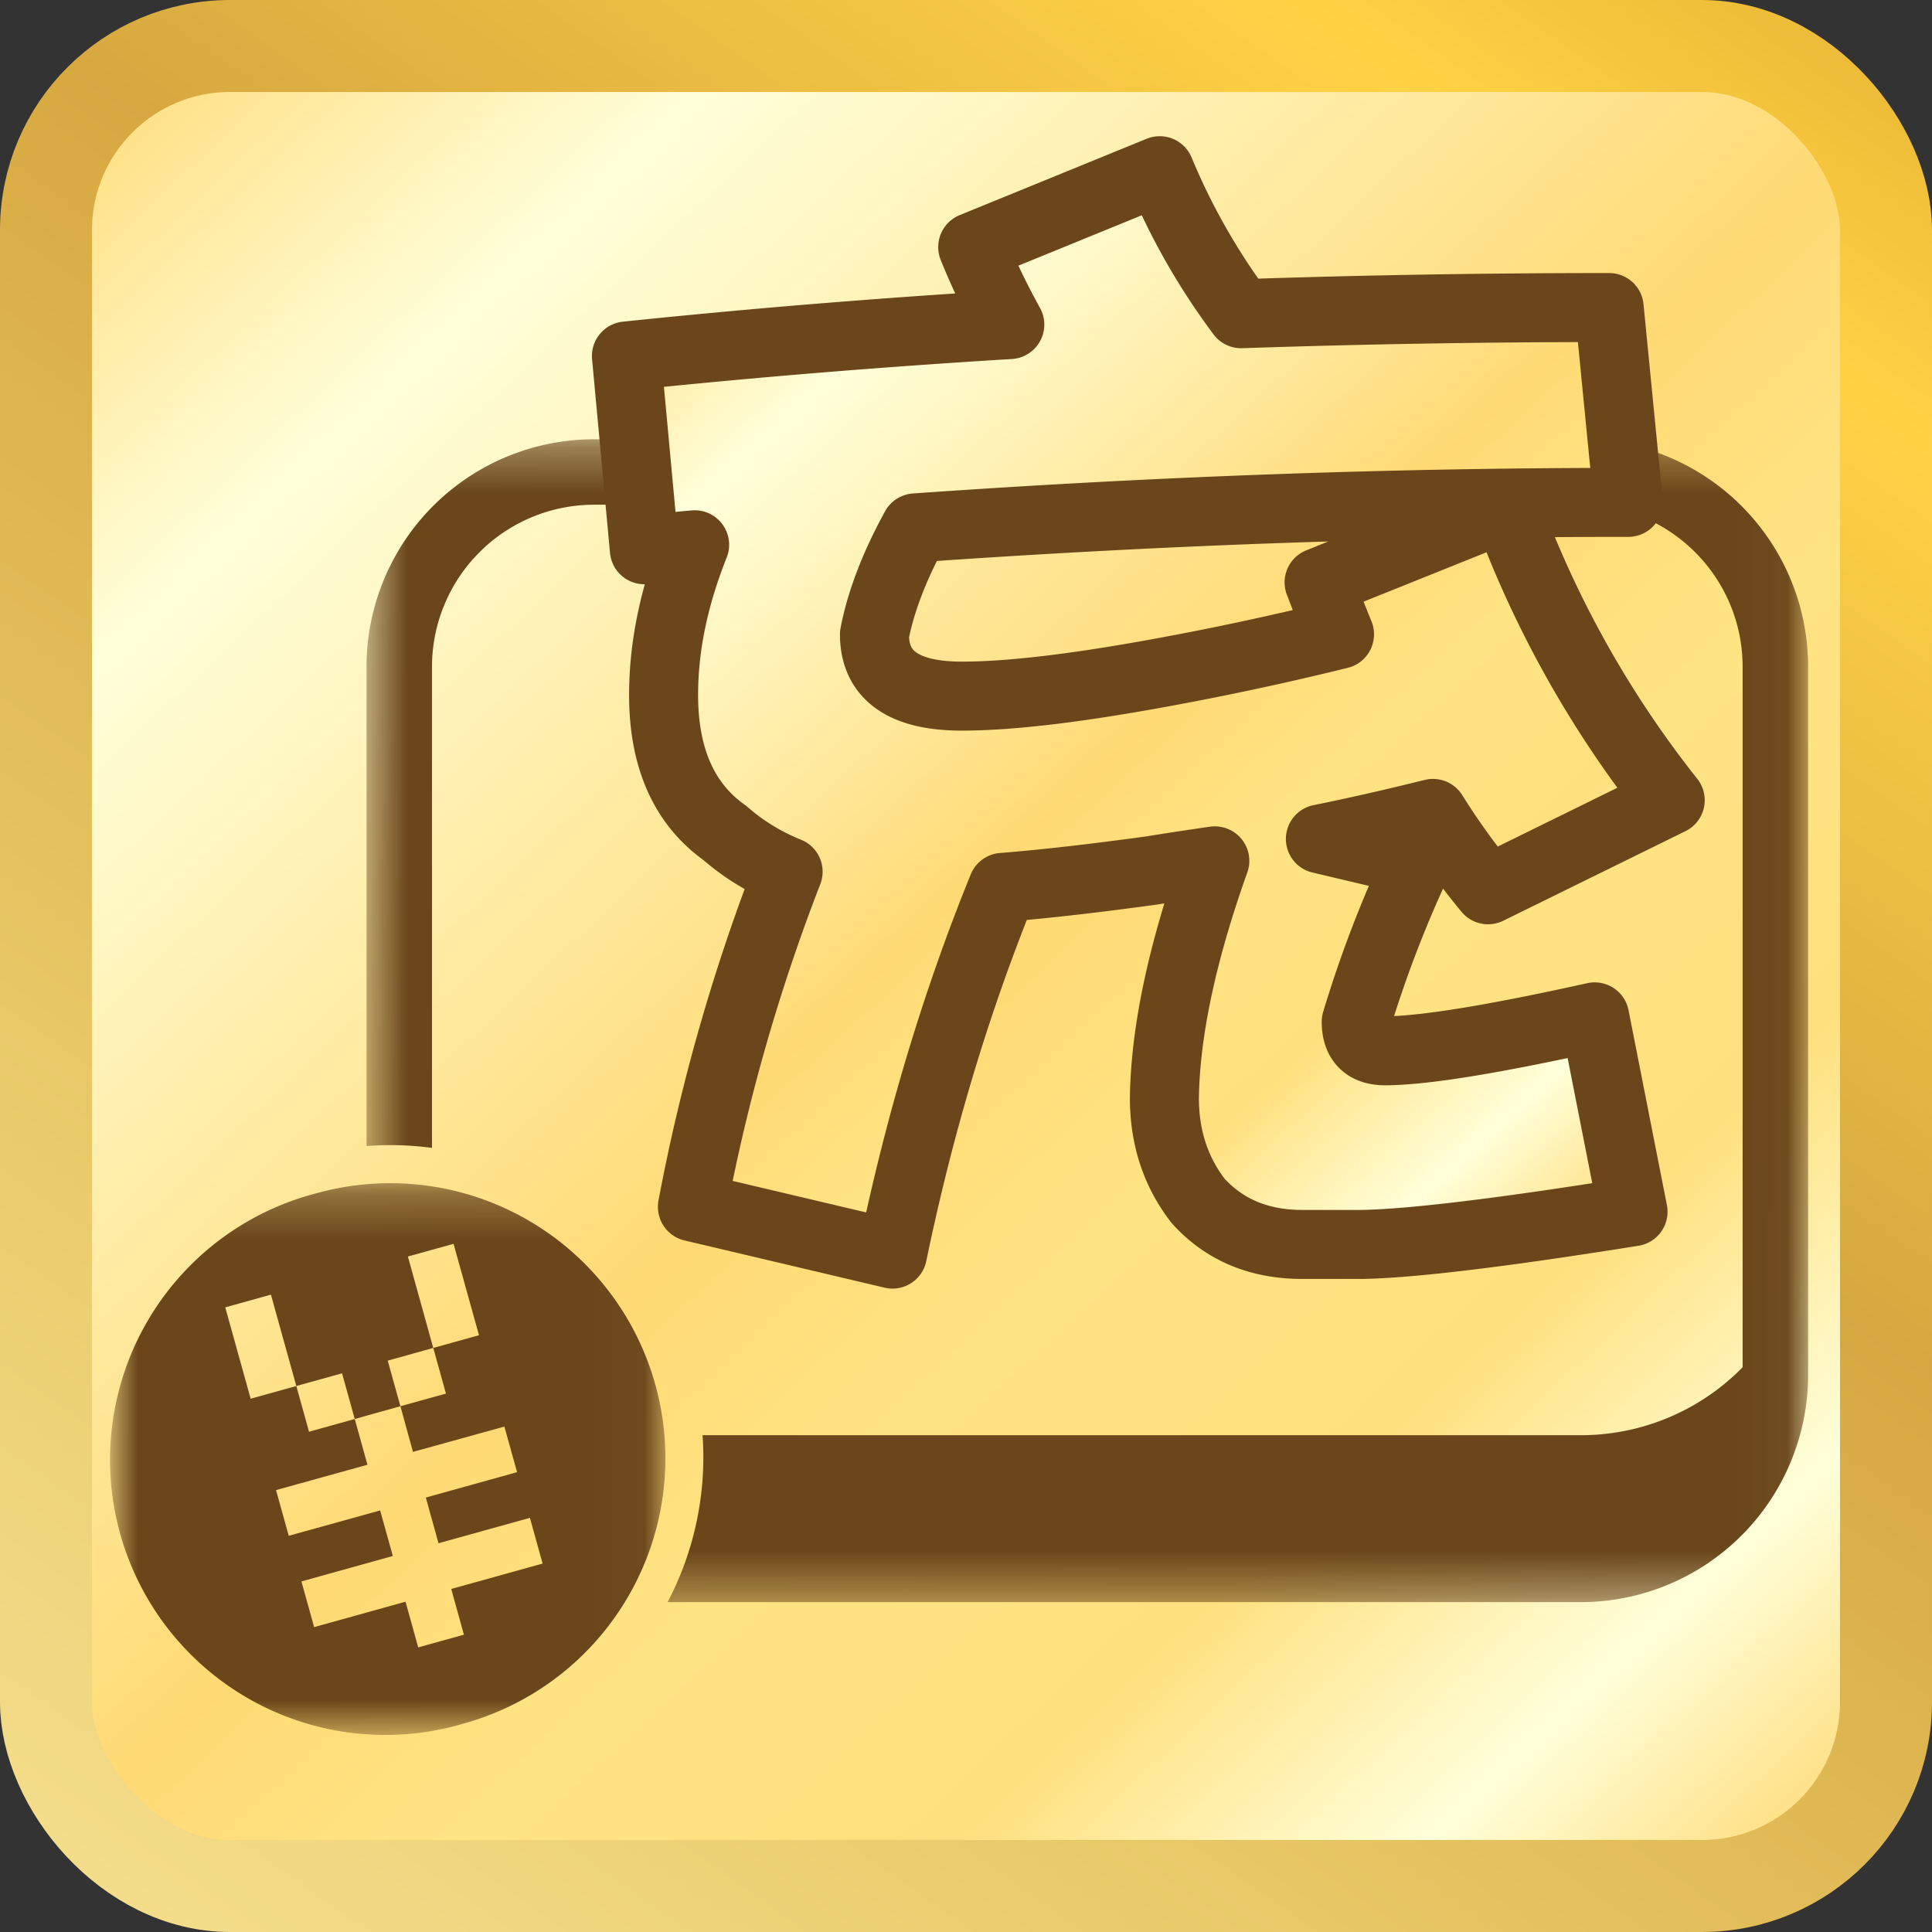 <svg width="42" height="42" viewBox="0 0 42 42" xmlns="http://www.w3.org/2000/svg" xmlns:xlink="http://www.w3.org/1999/xlink">
    <rect x="0" y="0" width="42" height="42" fill="#333333" stroke="none"/>
    <defs>
        <linearGradient x1="0%" y1="0%" x2="117.414%" y2="124.769%" id="b">
            <stop stop-color="#FFDA74" offset="0%"/>
            <stop stop-color="#FFFFDA" offset="14.894%"/>
            <stop stop-color="#FFDA74" offset="41.674%"/>
            <stop stop-color="#FFE484" offset="50.501%"/>
            <stop stop-color="#FFE07E" offset="61.58%"/>
            <stop stop-color="#FFFFDA" offset="72.027%"/>
            <stop stop-color="#FFDA74" offset="81.07%"/>
            <stop stop-color="#FFE484" offset="93.02%"/>
            <stop stop-color="#FFFDC4" offset="100%"/>
        </linearGradient>
        <linearGradient x1="103.43%" y1="-30.777%" x2="1.499%" y2="113.859%" id="a">
            <stop stop-color="#CC9321" offset="0%"/>
            <stop stop-color="#FFD244" offset="24.057%"/>
            <stop stop-color="#D7A840" offset="47.57%"/>
            <stop stop-color="#EACC6C" offset="76.696%"/>
            <stop stop-color="#F7E396" offset="100%"/>
        </linearGradient>
        <linearGradient x1="3.595%" y1="0%" x2="112.568%" y2="124.769%" id="g">
            <stop stop-color="#FFDA74" offset="0%"/>
            <stop stop-color="#FFFFDA" offset="14.894%"/>
            <stop stop-color="#FFDA74" offset="41.674%"/>
            <stop stop-color="#FFE484" offset="50.501%"/>
            <stop stop-color="#FFE07E" offset="61.58%"/>
            <stop stop-color="#FFFFDA" offset="72.027%"/>
            <stop stop-color="#FFDA74" offset="81.07%"/>
            <stop stop-color="#FFE484" offset="93.02%"/>
            <stop stop-color="#FFFDC4" offset="100%"/>
        </linearGradient>
        <path id="c" d="M.622.325H31.96v25.28H.622z"/>
        <path id="e" d="M0 .264h11.967V12.23H0z"/>
    </defs>
    <g fill="none" fill-rule="evenodd">
        <rect stroke="url(#a)" stroke-width="2" fill="url(#b)" x="1" y="1" width="40" height="40" rx="4"/>
        <g transform="translate(7.346 9.225)">
            <mask id="d" fill="#fff">
                <use xlink:href="#c"/>
            </mask>
            <path d="M27.017.325H5.568A4.946 4.946 0 0 0 .622 5.272v10.417a6.776 6.776 0 0 1 1.423.04V5.271a3.526 3.526 0 0 1 3.523-3.524h21.449c1.94 0 3.52 1.58 3.52 3.524v15.227a4.922 4.922 0 0 1-3.52 1.477H7.927a6.772 6.772 0 0 1-.76 3.629h19.85a4.945 4.945 0 0 0 4.944-4.944V5.272A4.946 4.946 0 0 0 27.017.325" fill="#6A461A" mask="url(#d)"/>
        </g>
        <g transform="translate(2.5 25.456)">
            <mask id="f" fill="#fff">
                <use xlink:href="#e"/>
            </mask>
            <path d="m7.31 9.088.275.993-.993.276-.276-.993-1.987.552-.276-.993L6.04 8.37l-.276-.99-1.987.551-.276-.993 1.987-.552-.276-.994-.994.277-.276-.994-.993.276-.552-1.986.993-.276.552 1.986.994-.276.276.993.993-.278-.276-.99.99-.277-.552-1.987.993-.276.553 1.987-.994.276.276.993-.99.274.273.993 1.987-.55.276.991-1.984.552.276.993 1.987-.552.276.994-1.987.552zm4.436-4.443A5.981 5.981 0 0 0 4.381.484 5.983 5.983 0 1 0 7.588 12.01a5.982 5.982 0 0 0 4.158-7.366z" fill="#6A461A" mask="url(#f)"/>
        </g>
        <path d="M22.712.712a14.387 14.387 0 0 0 1.77 3.108c2.624-.089 5.288-.134 8-.134l.416 4.235c-5.143 0-10.309.188-15.5.555-.453.825-.749 1.597-.888 2.314 0 .893.635 1.343 1.901 1.343 1.01 0 2.38-.16 4.119-.472a65.201 65.201 0 0 0 4.09-.871 50.91 50.91 0 0 1-.444-1.13l4.067-1.634a22.874 22.874 0 0 0 3.566 6.37l-3.96 1.947a15.36 15.36 0 0 1-1.197-1.66c-.851.21-1.668.399-2.448.555l2.109.498a25.7 25.7 0 0 0-1.33 3.476c0 .418.209.631.627.631.817 0 2.334-.244 4.557-.737L33 23.341c-2.85.456-4.81.692-5.886.712H25.81c-.936 0-1.693-.316-2.265-.948-.487-.632-.732-1.375-.732-2.237.02-1.437.384-3.156 1.096-5.154-.47.068-.92.136-1.355.207-1.286.177-2.37.3-3.256.37-1.007 2.474-1.807 5.13-2.396 7.972l-4.35-1.027a41.257 41.257 0 0 1 2.081-7.286 4.811 4.811 0 0 1-1.377-.843c-.888-.631-1.33-1.633-1.33-3 0-1.053.226-2.14.675-3.264-.381.034-.743.071-1.093.108l-.39-4.212c2.71-.282 5.485-.51 8.334-.683-.31-.56-.58-1.124-.806-1.685L22.712.71z" fill="url(#g)" transform="translate(2.5 3)"/>
        <path d="M25.212 3.712a14.387 14.387 0 0 0 1.77 3.108c2.624-.089 5.288-.134 8-.134l.416 4.235c-5.143 0-10.309.188-15.5.555-.453.825-.749 1.597-.888 2.314 0 .893.635 1.343 1.901 1.343 1.01 0 2.38-.16 4.119-.472a65.201 65.201 0 0 0 4.09-.871 50.91 50.91 0 0 1-.444-1.13l4.067-1.634a22.874 22.874 0 0 0 3.566 6.37l-3.96 1.947a15.36 15.36 0 0 1-1.197-1.66c-.851.21-1.668.399-2.448.555l2.109.498a25.7 25.7 0 0 0-1.33 3.476c0 .418.209.631.627.631.817 0 2.334-.244 4.557-.737l.834 4.235c-2.85.456-4.81.692-5.886.712H28.31c-.936 0-1.693-.316-2.265-.948-.487-.632-.732-1.375-.732-2.237.02-1.437.384-3.156 1.096-5.154-.47.068-.92.136-1.355.207-1.286.177-2.37.3-3.256.37-1.007 2.474-1.807 5.13-2.396 7.972l-4.35-1.027a41.257 41.257 0 0 1 2.081-7.286 4.811 4.811 0 0 1-1.377-.843c-.888-.631-1.33-1.633-1.33-3 0-1.053.226-2.14.675-3.264-.381.034-.743.071-1.093.108l-.39-4.212c2.71-.282 5.485-.51 8.334-.683-.31-.56-.58-1.124-.806-1.685l4.065-1.66z" stroke="#6A461A" stroke-width="1.5" stroke-linecap="round" stroke-linejoin="round"/>
    </g>
</svg>
